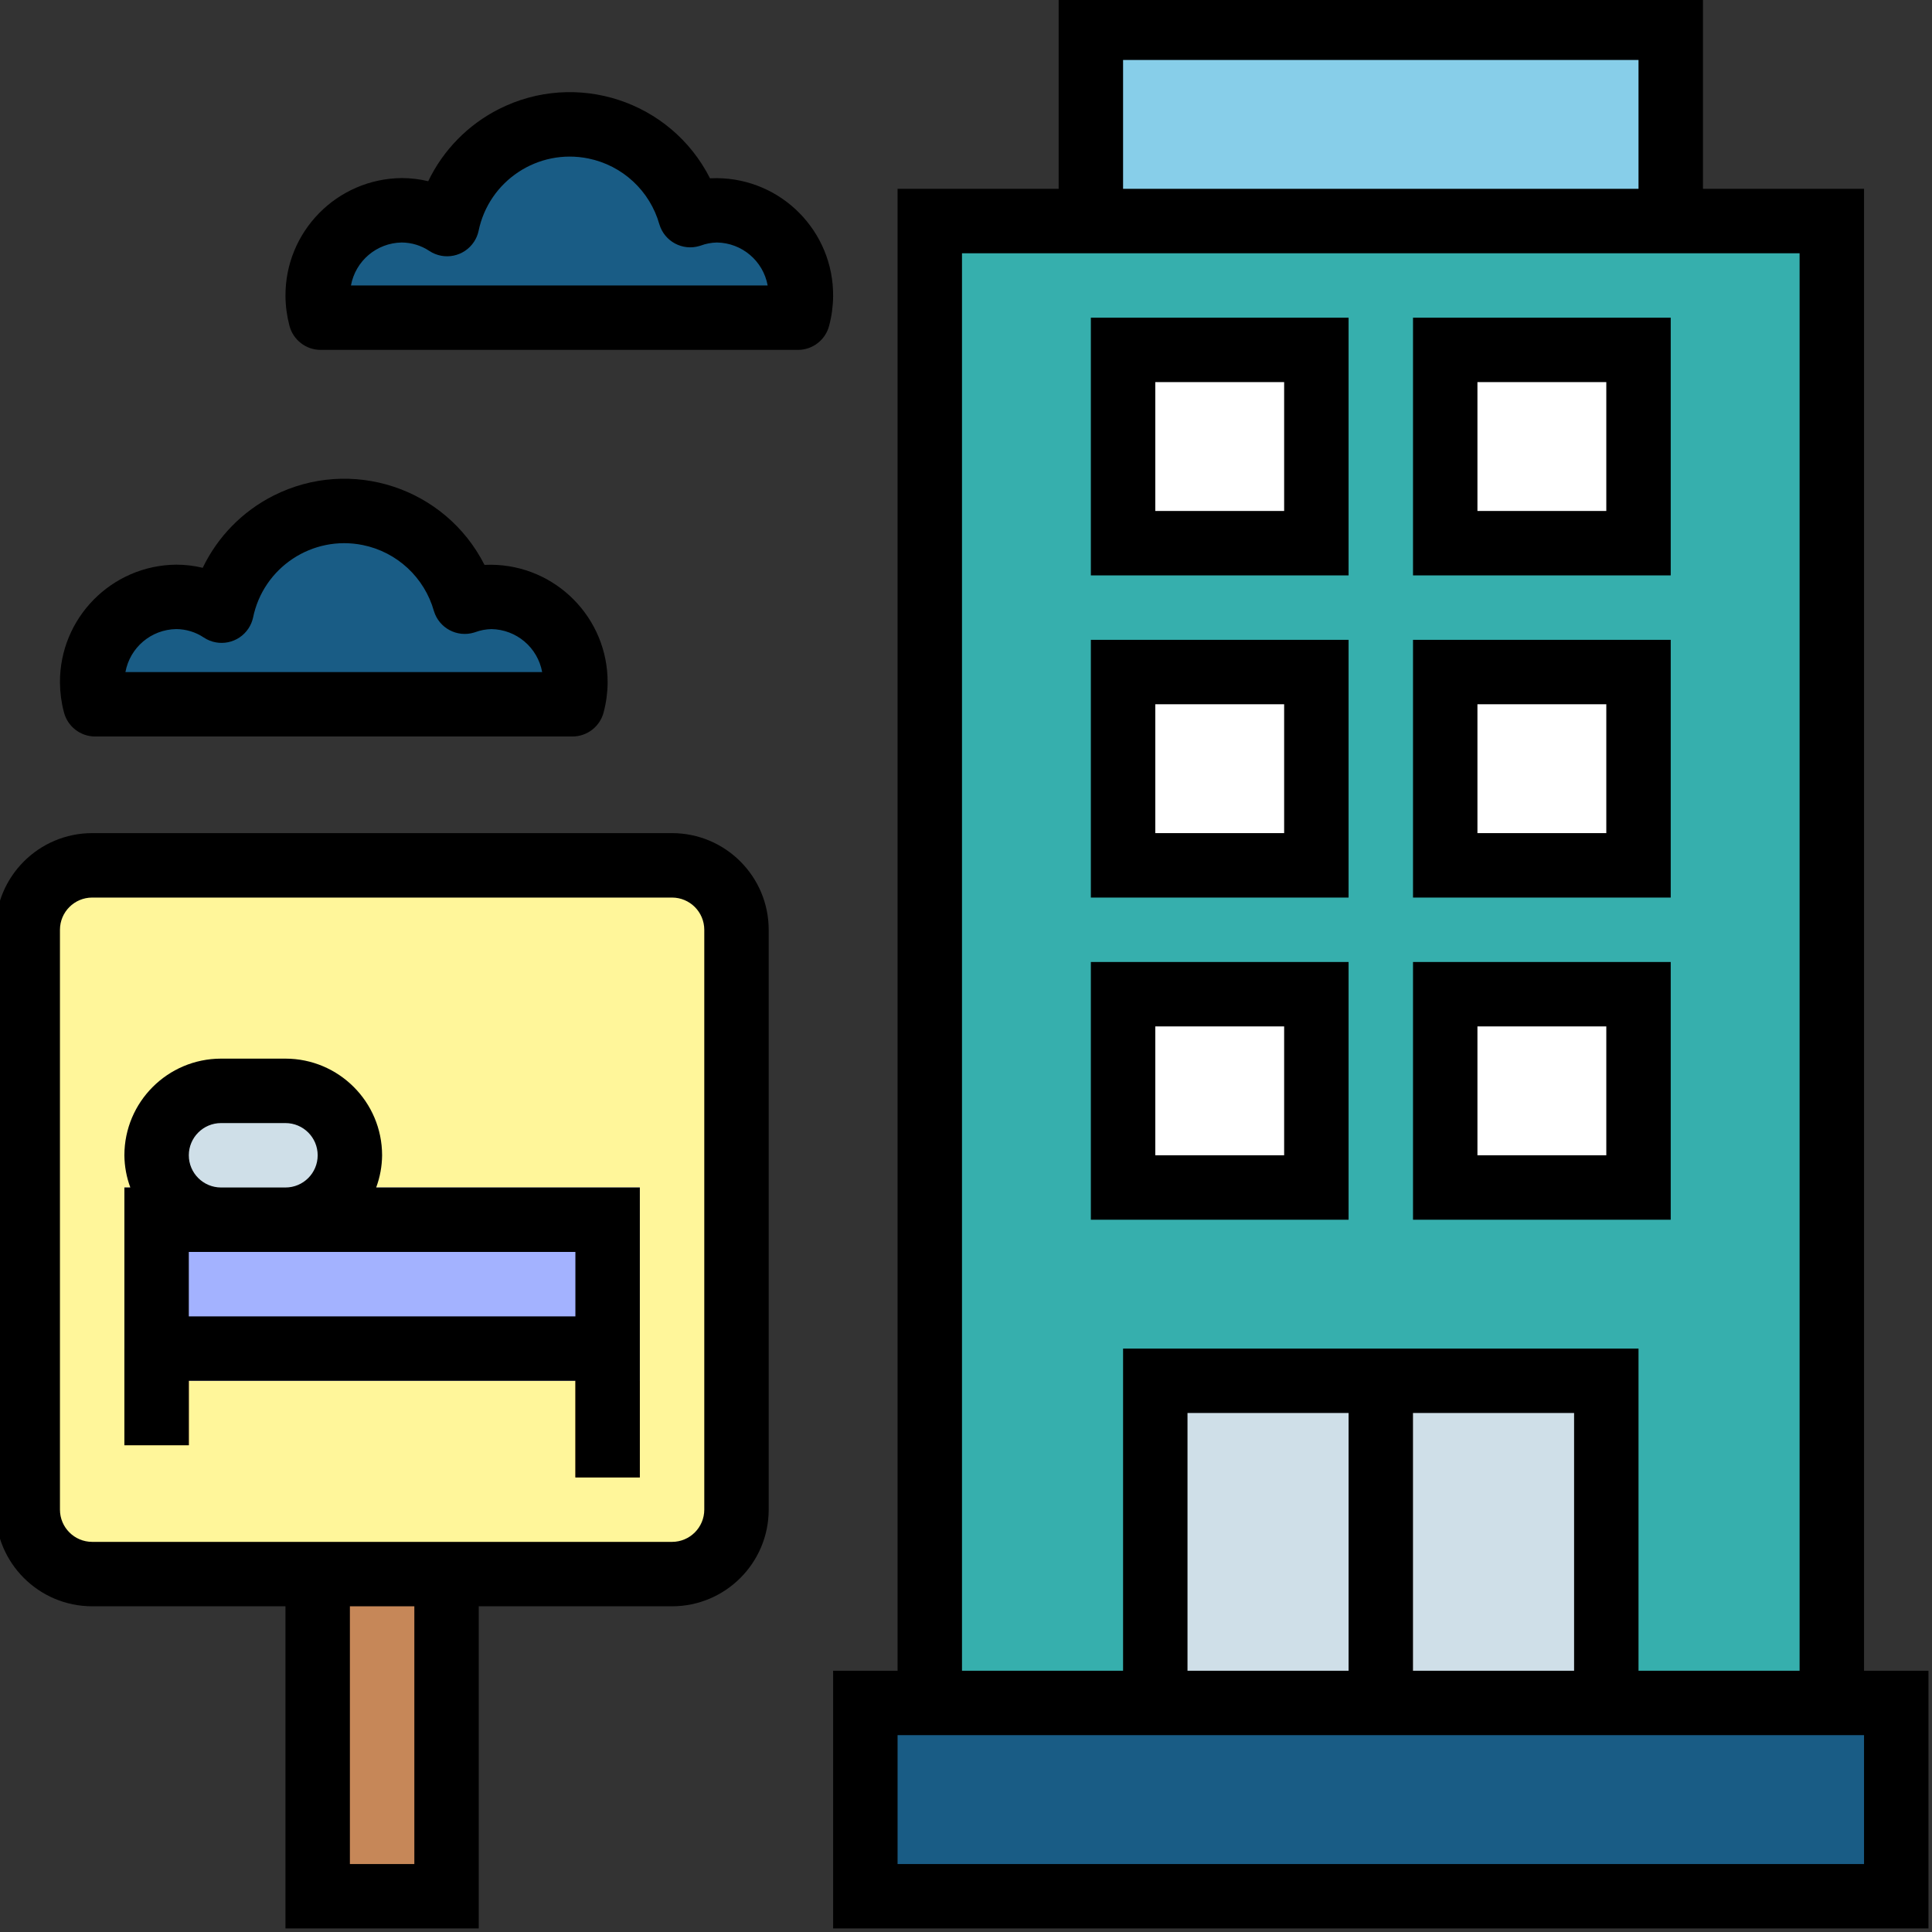 <svg height="431.792pt" viewBox="1 1 431.792 431.792" width="431.792pt" xmlns="http://www.w3.org/2000/svg"><rect x="1" y="1" width="431.792" height="431.792" fill="#333333" stroke="none"/><path d="m21.602 194.402h129.598c7.953 0 14.402 6.445 14.402 14.398v129.602c0 7.953-6.449 14.398-14.402 14.398h-129.598c-7.953 0-14.402-6.445-14.402-14.398v-129.602c0-7.953 6.449-14.398 14.402-14.398zm0 0" fill="#fff69a"/><path d="m28.801 302.402h14.398v21.598h-14.398zm0 0" fill="#ad6327"/><path d="m129.602 309.602h14.398v21.598h-14.398zm0 0" fill="#ad6327"/><path d="m208.801 50.398h201.602v331.203h-201.602zm0 0" fill="#36afad"/><path d="m194.402 381.602h230.398v43.199h-230.398zm0 0" fill="#195c85"/><path d="m244.801 7.199h129.598v43.199h-129.598zm0 0" fill="#87cee9"/><path d="m259.199 309.602h100.801v72h-100.801zm0 0" fill="#cfdfe8"/><g fill="#fff"><path d="m252 79.199h43.199v43.199h-43.199zm0 0"/><path d="m324 79.199h43.199v43.199h-43.199zm0 0"/><path d="m252 151.199h43.199v43.199h-43.199zm0 0"/><path d="m324 151.199h43.199v43.199h-43.199zm0 0"/><path d="m252 223.199h43.199v43.199h-43.199zm0 0"/><path d="m324 223.199h43.199v43.199h-43.199zm0 0"/><path d="m302.402 309.602h14.398v72h-14.398zm0 0"/></g><path d="m36 273.602h100.801v28.801h-100.801zm0 0" fill="#a3b2ff"/><path d="m144 309.602h-115.199v-43.203h115.199zm-100.801-14.402h86.398v-14.398h-86.398zm0 0" fill="#a3b2ff"/><path d="m64.801 273.602h-14.402c-7.949 0-14.398-6.449-14.398-14.402s6.449-14.398 14.398-14.398h14.402c7.953 0 14.398 6.445 14.398 14.398s-6.445 14.402-14.398 14.402zm0 0" fill="#cfdfe8"/><path d="m72 352.801h28.801v72h-28.801zm0 0" fill="#c68758"/><path d="m128.934 158.398c.422-1.562.645-3.176.664-4.797.117-10.488-8.293-19.086-18.781-19.199-2.031.023-4.043.387-5.953 1.074-4.27-14.867-19.785-23.457-34.652-19.188-9.984 2.867-17.562 11.023-19.688 21.191-3.004-2-6.531-3.074-10.145-3.078-10.488.113-18.895 8.711-18.781 19.199.02 1.621.242 3.234.664 4.797zm0 0" fill="#195c85"/><path d="m179.336 72c.422-1.566.645-3.18.664-4.801.113-10.488-8.297-19.082-18.785-19.199-2.027.023-4.039.387-5.949 1.078-4.273-14.871-19.789-23.461-34.656-19.191-9.984 2.867-17.559 11.023-19.684 21.191-3.004-2-6.535-3.074-10.145-3.078-10.488.113-18.898 8.711-18.781 19.199.02 1.621.242 3.234.664 4.801zm0 0" fill="#195c85"/><path d="m417.602 43.199h-36v-43.199h-144v43.199h-36v331.199h-14.402v57.602h244.801v-57.602h-14.398zm-165.602-28.801h115.199v28.801h-115.199zm-36 43.203h187.199v316.797h-36v-71.996h-115.199v71.996h-36zm50.398 316.797v-57.598h36.004v57.598zm50.402-57.598h36v57.598h-36zm100.801 100.801h-216v-28.801h216zm0 0"/><path d="m302.402 72h-57.602v57.598h57.602zm-14.402 43.199h-28.801v-28.801h28.801zm0 0"/><path d="m374.398 72h-57.598v57.598h57.598zm-14.398 43.199h-28.801v-28.801h28.801zm0 0"/><path d="m302.402 144h-57.602v57.602h57.602zm-14.402 43.199h-28.801v-28.801h28.801zm0 0"/><path d="m374.398 144h-57.598v57.602h57.598zm-14.398 43.199h-28.801v-28.801h28.801zm0 0"/><path d="m302.402 216h-57.602v57.602h57.602zm-14.402 43.199h-28.801v-28.801h28.801zm0 0"/><path d="m374.398 216h-57.598v57.602h57.598zm-14.398 43.199h-28.801v-28.801h28.801zm0 0"/><path d="m43.199 309.602h86.398v21.598h14.402v-64.801h-58.926c.852-2.305 1.301-4.738 1.324-7.199-.012-11.922-9.676-21.586-21.598-21.602h-14.402c-11.922.016-21.586 9.676-21.598 21.602.023 2.457.473 4.895 1.328 7.199h-1.328v57.602h14.398zm86.402-14.402h-86.402v-14.398h86.398v14.398zm-86.402-36c.004-3.973 3.227-7.195 7.199-7.199h14.402c3.977 0 7.199 3.223 7.199 7.199 0 3.977-3.223 7.199-7.199 7.199h-14.402c-3.973-.004-7.195-3.223-7.199-7.199zm0 0"/><path d="m21.602 360h43.199v72h43.199v-72h43.199c11.926-.012 21.59-9.676 21.602-21.602v-129.598c-.012-11.926-9.676-21.586-21.602-21.602h-129.598c-11.926.016-21.59 9.676-21.602 21.602v129.602c.012 11.922 9.676 21.586 21.602 21.598zm72 57.602h-14.402v-57.602h14.402zm-79.203-208.801c.008-3.973 3.227-7.195 7.203-7.199h129.598c3.977.004 7.195 3.223 7.203 7.199v129.602c-.008 3.973-3.227 7.195-7.203 7.199h-129.598c-3.977-.004-7.195-3.227-7.203-7.199zm0 0"/><path d="m22.266 165.602h106.672c3.297 0 6.172-2.242 6.98-5.438.566-2.141.863-4.348.883-6.562.082-14.488-11.594-26.297-26.082-26.383-.477 0-.957.008-1.438.031-8.762-17.301-29.891-24.223-47.191-15.461-6.891 3.488-12.438 9.152-15.785 16.113-1.938-.469-3.926-.703-5.922-.703-14.457.133-26.082 11.941-25.984 26.402.023 2.215.316 4.422.883 6.562.809 3.199 3.688 5.438 6.984 5.438zm18.117-24.004c2.203.012 4.352.668 6.18 1.895 3.316 2.188 7.781 1.277 9.973-2.043.477-.723.82-1.527 1.012-2.375 2.285-11.266 13.27-18.543 24.535-16.258 7.645 1.551 13.777 7.246 15.895 14.75 1.152 3.805 5.168 5.957 8.973 4.805.09-.027.176-.055.262-.086 1.156-.426 2.375-.656 3.605-.684 5.59.082 10.344 4.102 11.352 9.602h-93.137c1.008-5.504 5.762-9.523 11.352-9.605zm0 0"/><path d="m72.664 79.199h106.672c3.297 0 6.172-2.238 6.98-5.434.566-2.145.863-4.348.883-6.562.117-14.453-11.5-26.266-25.957-26.387-.52-.004-1.039.008-1.559.035-8.762-17.301-29.891-24.227-47.195-15.465-6.891 3.492-12.438 9.152-15.785 16.117-1.938-.469-3.926-.703-5.918-.707-14.461.137-26.082 11.945-25.984 26.406.02 2.215.316 4.418.879 6.562.812 3.195 3.688 5.434 6.984 5.434zm18.121-24c2.199.012 4.348.668 6.18 1.891 3.32 2.188 7.785 1.27 9.973-2.051.477-.723.82-1.523 1.008-2.367 2.289-11.266 13.277-18.543 24.539-16.254 7.645 1.551 13.777 7.242 15.891 14.75 1.152 3.801 5.172 5.953 8.973 4.801.09-.027.176-.055.266-.082 1.152-.43 2.371-.66 3.602-.688 5.59.082 10.344 4.102 11.352 9.602h-93.133c1.008-5.5 5.762-9.52 11.352-9.602zm0 0"/></svg>